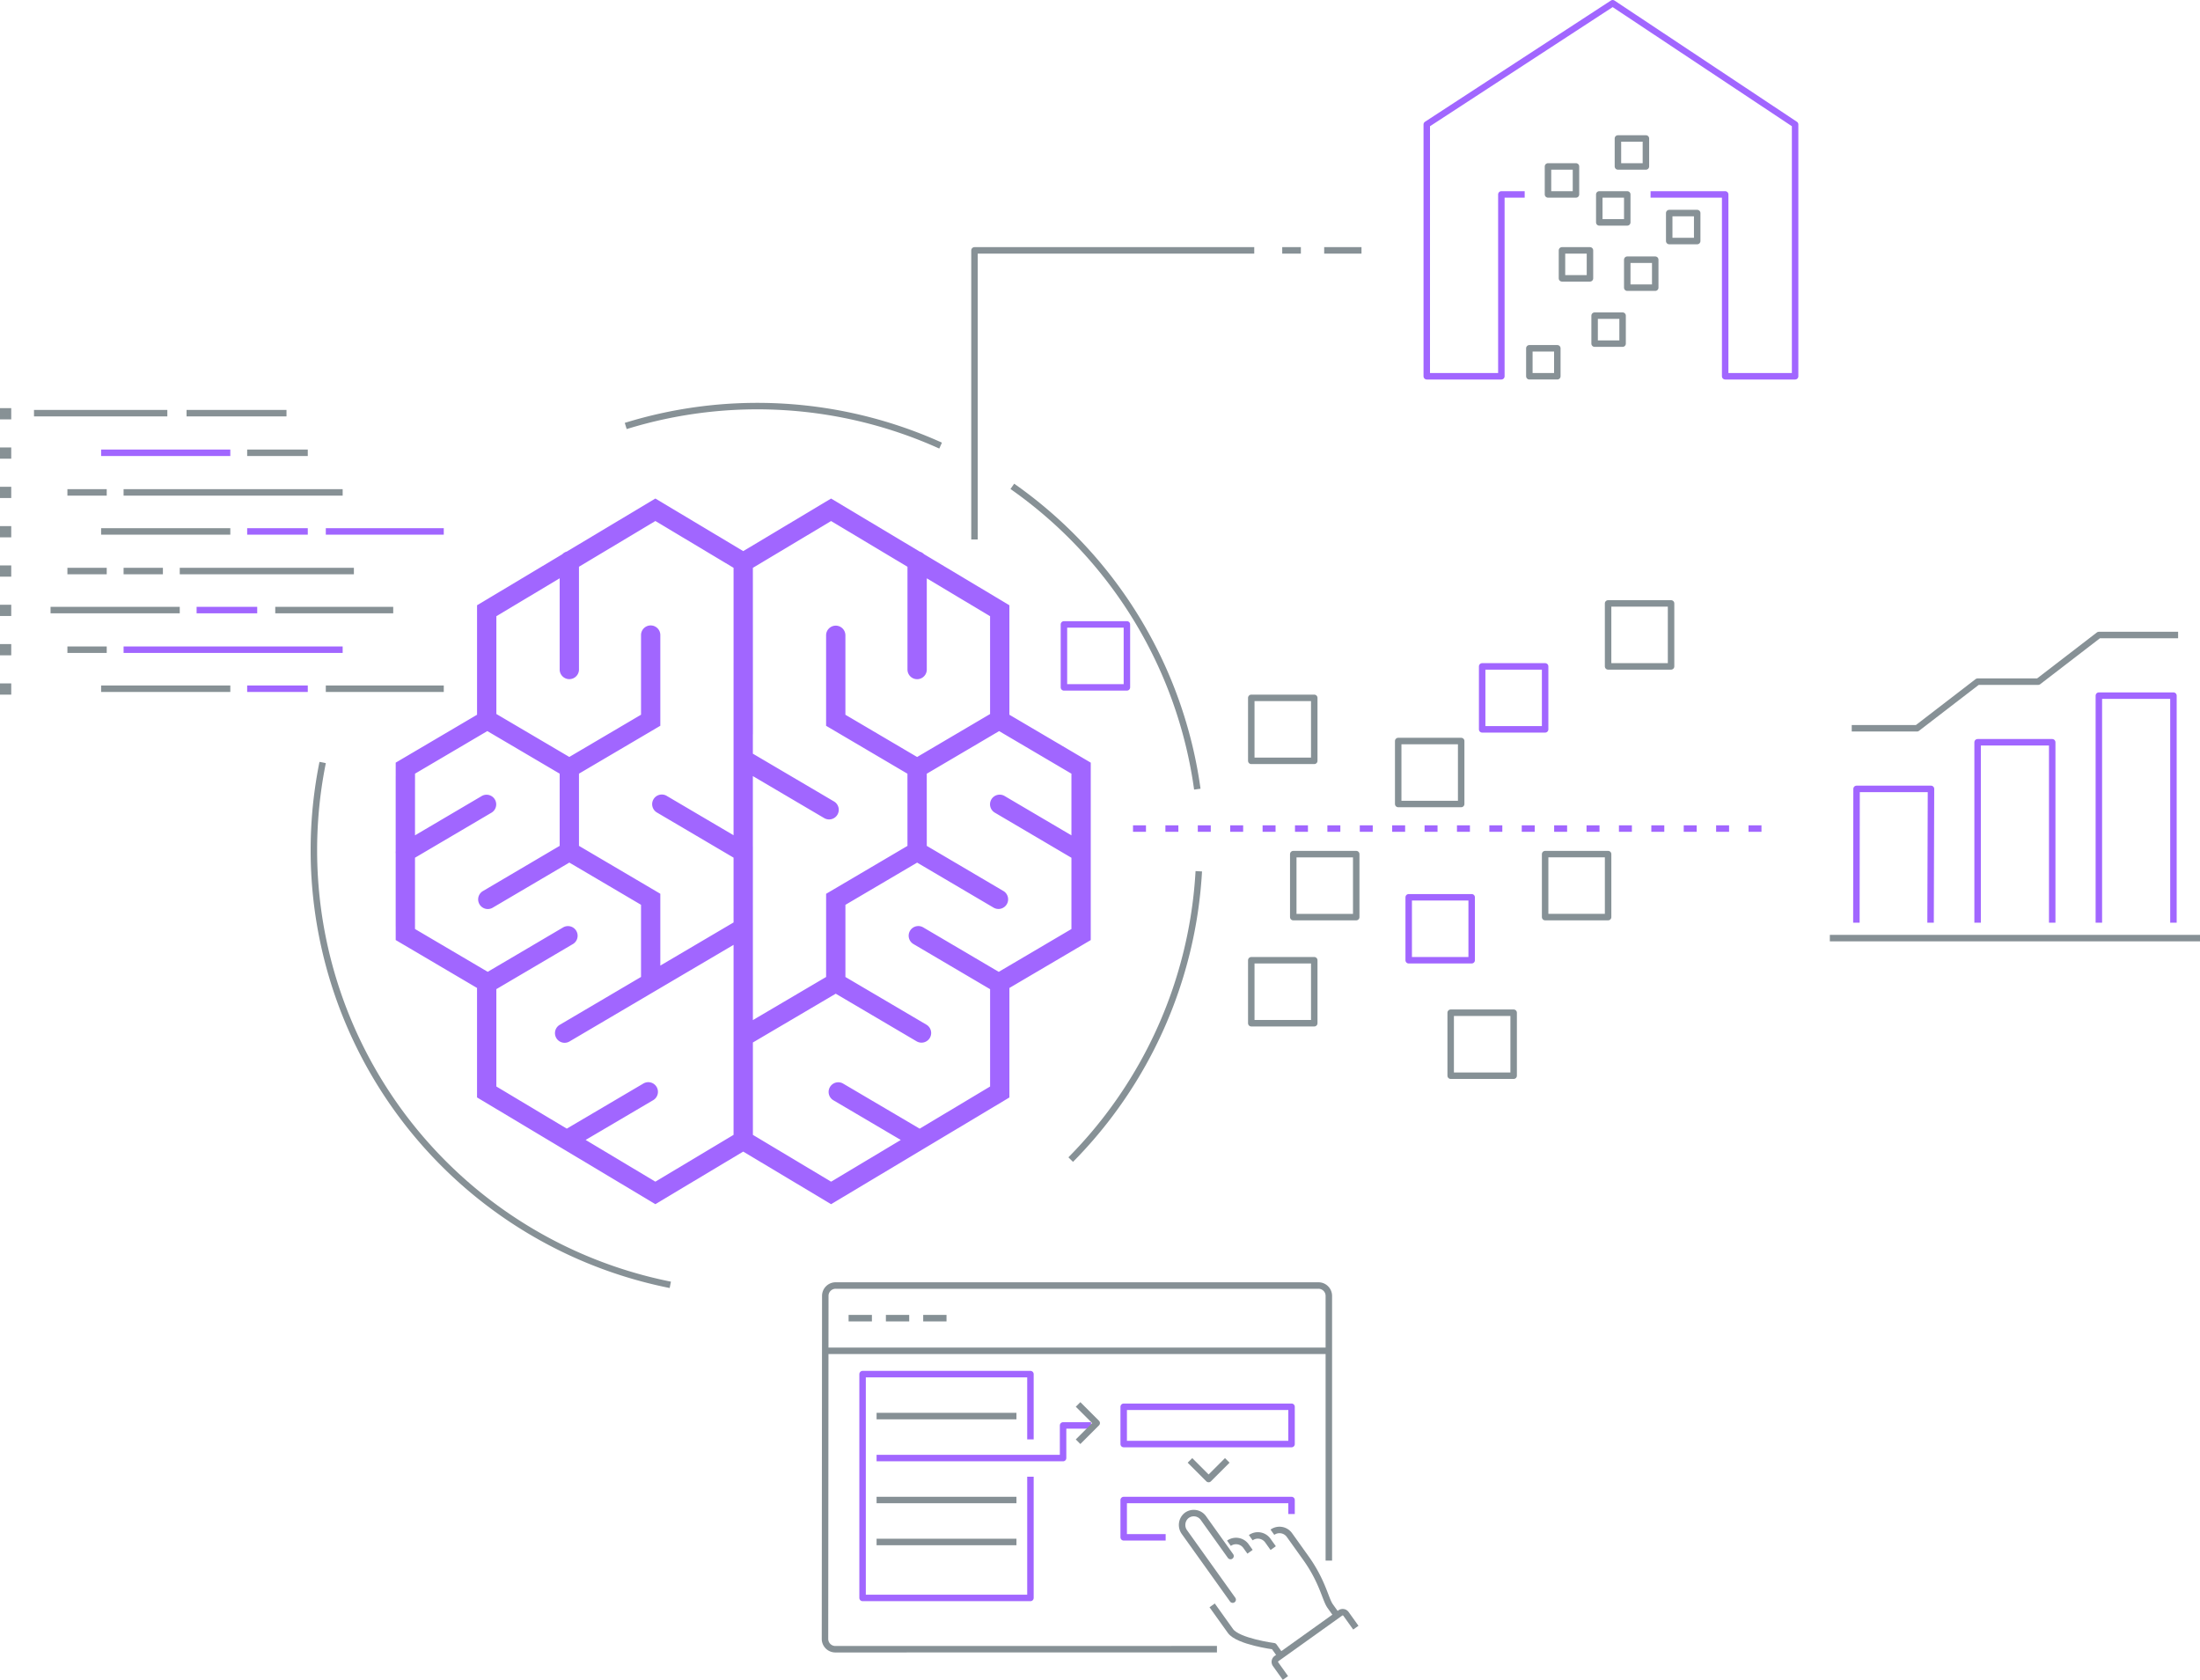 <svg xmlns="http://www.w3.org/2000/svg" width="679.121" height="518.534" viewBox="0 0 679.121 518.534">
    <defs>
        <style>
            .prefix__cls-10,.prefix__cls-11,.prefix__cls-12,.prefix__cls-13,.prefix__cls-2,.prefix__cls-3,.prefix__cls-4,.prefix__cls-7,.prefix__cls-8{fill:none;stroke-width:2px}.prefix__cls-2,.prefix__cls-3{stroke:#879196}.prefix__cls-2,.prefix__cls-7,.prefix__cls-8{stroke-miterlimit:10}.prefix__cls-10,.prefix__cls-11,.prefix__cls-12,.prefix__cls-13,.prefix__cls-3,.prefix__cls-4{stroke-linejoin:round}.prefix__cls-11,.prefix__cls-4,.prefix__cls-8{stroke:#a166ff}.prefix__cls-4{stroke-linecap:square}.prefix__cls-12{stroke:#869095}.prefix__cls-6{fill:#879195}.prefix__cls-7{stroke:#879195}.prefix__cls-10{stroke:#869196}.prefix__cls-13{stroke:#859095}
        </style>
    </defs>
    <g id="prefix__graphic-ai-ml" transform="translate(0 1)">
        <path id="prefix__Path_1253" fill="#a166ff" d="M1047.124 4562.539h2.98v-46.238h-5.96v46.235h5.96V4516.3h-5.96v46.235h2.98m53.6-23.119v-23.975l25.113-14.786v-27.935a2.979 2.979 0 1 0-5.957 0v24.525l-25.113 14.79v27.381a2.982 2.982 0 0 0 5.963 0zm-1.469-28.245l-25.115-14.787a2.98 2.98 0 1 0-3.025 5.135l25.116 14.787a2.98 2.98 0 0 0 3.024-5.135zm1.469-27.884v-33.525a2.98 2.98 0 0 0-5.96 0v33.525a2.98 2.98 0 0 0 5.96 0zm-52.087 58.969l25.112-14.787a2.98 2.98 0 0 0-3.024-5.135l-25.113 14.787a2.98 2.98 0 1 0 3.025 5.135zm25.112 40.564l25.113-14.79a2.98 2.98 0 0 0-3.025-5.135l-25.112 14.787a2.981 2.981 0 0 0 3.024 5.138zm24.786 48.18l25.116-14.786a2.982 2.982 0 0 0-3.028-5.138l-25.113 14.79a2.979 2.979 0 1 0 3.025 5.134zm-.679-32.926l55.085-32.437a2.98 2.98 0 0 0-3.025-5.135l-55.085 32.438a2.98 2.98 0 1 0 3.025 5.134zm-23.712-41.291l25.112-14.783a2.981 2.981 0 0 0-3.024-5.137l-25.113 14.79a2.98 2.98 0 1 0 3.025 5.134zm80.257-17.12l.006-91.138-30.1-18.011-55.044 32.944v33.79l-25.112 14.79-.006 27.381.006 27.38 25.106 14.787v33.793l55.043 32.947 30.1-18.011.009-92.357-26.578-15.651a2.98 2.98 0 1 0-3.025 5.135l23.643 13.926-.006 85.565-24.141 14.447-49.083-29.38v-33.823l-25.112-14.787v-23.974l.006-23.975 25.112-14.786v-33.821l49.084-29.38 24.138 14.448-.006 87.758a2.98 2.98 0 0 0 5.96 0zm-28.563 40.23v-27.383l-26.582-15.651a2.981 2.981 0 0 0-3.024 5.137l23.646 13.923v23.974a2.98 2.98 0 0 0 5.96 0zm129.887-63.581h-2.98V4562.549h5.96v-46.234h-5.96 2.98-2.98v46.234h5.96V4516.315h-2.98zm-78.714-43.58v27.934l25.112 14.79.006 23.974a2.982 2.982 0 0 0 5.963 0l-.009-27.381-25.115-14.79v-24.525a2.978 2.978 0 1 0-5.957 0zm51.7 23.664l-25.112 14.787a2.98 2.98 0 0 0 3.024 5.135l25.113-14.787a2.98 2.98 0 0 0-3.025-5.135zm-26.579-46.622v33.526a2.98 2.98 0 0 0 5.96 0v-33.522a2.98 2.98 0 0 0-5.96 0zm26.972 77.707l25.113 14.787a2.98 2.98 0 0 0 3.025-5.135l-25.113-14.787a2.98 2.98 0 1 0-3.025 5.135zm-25.115 40.561l25.115 14.789a2.981 2.981 0 0 0 3.025-5.137l-25.115-14.787a2.98 2.98 0 1 0-3.025 5.135zm-24.782 48.18l25.11 14.787a2.98 2.98 0 1 0 3.027-5.134l-25.112-14.787a2.98 2.98 0 0 0-3.025 5.134zm24.388-74.22l25.113 14.79a2.979 2.979 0 1 0 3.025-5.134l-25.113-14.79a2.979 2.979 0 0 0-3.025 5.134zm-55.151-2.33l.009 90.649 30.1 18.011 55.043-32.941v-33.8l25.11-14.784V4512.043l-25.116-14.79v-33.793l-55.047-32.941-30.1 18.014.012 54.457a2.982 2.982 0 1 0 5.963 0l-.012-51.081 24.139-14.444 49.086 29.377v33.82l25.113 14.787v47.949l-25.107 14.787v33.823l-49.086 29.377-24.136-14.447-.009-87.27a2.98 2.98 0 1 0-5.96 0zm55.151-2.8l-26.581 15.654v29.085l27.979 16.476a2.982 2.982 0 0 0 3.028-5.137l-25.047-14.746v-22.272l23.646-13.923a2.98 2.98 0 0 0-3.021-5.137zm0 5.134l25.113 14.79a2.979 2.979 0 1 0 3.025-5.134l-25.113-14.79a2.979 2.979 0 0 0-3.025 5.134zm-25.112 35.325l-28.569 16.82a2.981 2.981 0 0 0 3.024 5.137l28.57-16.822a2.98 2.98 0 1 0-3.025-5.135zm-28.569-63.784l26.513 15.612a2.98 2.98 0 0 0 3.024-5.137l-26.513-15.612a2.98 2.98 0 0 0-3.024 5.137z" data-name="Path 1253" transform="translate(-922 -4277.63)"/>
        <g id="prefix__Group_1428" data-name="Group 1428" transform="translate(-922 -4277.63)">
            <g id="prefix__Group_1427" data-name="Group 1427">
                <path id="prefix__Path_1254" d="M1128.914 4673.227A136.8 136.8 0 0 1 1021.6 4512" class="prefix__cls-2" data-name="Path 1254"/>
                <path id="prefix__Path_1255" d="M1234.5 4426.754a136.983 136.983 0 0 1 57.1 93.47" class="prefix__cls-2" data-name="Path 1255"/>
                <path id="prefix__Path_1256" d="M1115.156 4408.118a137.448 137.448 0 0 1 97.2 6.057" class="prefix__cls-2" data-name="Path 1256"/>
                <path id="prefix__Path_1257" d="M1252.517 4634.569a137.446 137.446 0 0 0 39.538-89" class="prefix__cls-2" data-name="Path 1257"/>
            </g>
        </g>
        <g id="prefix__Group_1431" data-name="Group 1431" transform="translate(-922 -4277.63)">
            <g id="prefix__Group_1430" data-name="Group 1430">
                <g id="prefix__Group_1429" data-name="Group 1429">
                    <path id="prefix__Path_1258" d="M1493.612 4501.433h20.15l18.711-14.394h18.711l18.711-14.393h24.468" class="prefix__cls-3" data-name="Path 1258"/>
                </g>
                <path id="prefix__Path_1259" d="M1555.5 4560.444v-54.694h-23.029v54.694" class="prefix__cls-4" data-name="Path 1259"/>
                <path id="prefix__Path_1260" d="M1592.924 4560.444v-69.087H1569.9v69.087" class="prefix__cls-4" data-name="Path 1260"/>
                <path id="prefix__Path_1261" d="M1517.956 4560.444l.124-40.3h-22.974l-.055 40.3" class="prefix__cls-4" data-name="Path 1261"/>
                <path id="prefix__Line_499" fill="none" stroke="#869095" stroke-linecap="square" stroke-miterlimit="10" stroke-width="2px" d="M112.267 0L0 0" data-name="Line 499" transform="translate(1487.855 4566.202)"/>
            </g>
        </g>
        <g id="prefix__Group_1433" data-name="Group 1433" transform="translate(-922 -4277.63)">
            <g id="prefix__Group_1432" data-name="Group 1432">
                <path id="prefix__Rectangle_1340" d="M0 0H3.468V3.468H0z" class="prefix__cls-6" data-name="Rectangle 1340" transform="translate(922 4402.612)"/>
                <path id="prefix__Rectangle_1341" d="M0 0H3.468V3.468H0z" class="prefix__cls-6" data-name="Rectangle 1341" transform="translate(922 4414.75)"/>
                <path id="prefix__Rectangle_1342" d="M0 0H3.468V3.468H0z" class="prefix__cls-6" data-name="Rectangle 1342" transform="translate(922 4426.889)"/>
                <path id="prefix__Rectangle_1343" d="M0 0H3.468V3.468H0z" class="prefix__cls-6" data-name="Rectangle 1343" transform="translate(922 4439.027)"/>
                <path id="prefix__Rectangle_1344" d="M0 0H3.468V3.468H0z" class="prefix__cls-6" data-name="Rectangle 1344" transform="translate(922 4451.165)"/>
                <path id="prefix__Rectangle_1345" d="M0 0H3.468V3.468H0z" class="prefix__cls-6" data-name="Rectangle 1345" transform="translate(922 4463.303)"/>
            </g>
            <path id="prefix__Line_500" d="M0 0L41.161 0" class="prefix__cls-7" data-name="Line 500" transform="translate(932.495 4404.164)"/>
            <path id="prefix__Line_501" d="M0 0L30.848 0" class="prefix__cls-7" data-name="Line 501" transform="translate(979.588 4404.164)"/>
            <path id="prefix__Line_502" d="M0 0L39.883 0" class="prefix__cls-8" data-name="Line 502" transform="translate(953.213 4416.393)"/>
            <path id="prefix__Line_503" d="M0 0L12.138 0" class="prefix__cls-7" data-name="Line 503" transform="translate(942.808 4428.623)"/>
            <path id="prefix__Line_504" d="M0 0L67.627 0" class="prefix__cls-7" data-name="Line 504" transform="translate(960.149 4428.623)"/>
            <path id="prefix__Line_505" d="M0 0L18.709 0" class="prefix__cls-7" data-name="Line 505" transform="translate(998.298 4416.393)"/>
            <path id="prefix__Line_506" d="M0 0L39.883 0" class="prefix__cls-7" data-name="Line 506" transform="translate(953.213 4440.669)"/>
            <path id="prefix__Line_507" d="M0 0L12.138 0" class="prefix__cls-7" data-name="Line 507" transform="translate(942.808 4452.899)"/>
            <path id="prefix__Line_508" d="M0 0L12.138 0" class="prefix__cls-7" data-name="Line 508" transform="translate(960.149 4452.899)"/>
            <path id="prefix__Line_509" d="M0 0L53.755 0" class="prefix__cls-7" data-name="Line 509" transform="translate(977.489 4452.899)"/>
            <path id="prefix__Line_510" d="M0 0L18.709 0" class="prefix__cls-8" data-name="Line 510" transform="translate(998.298 4440.669)"/>
            <path id="prefix__Line_511" d="M0 0L36.415 0" class="prefix__cls-8" data-name="Line 511" transform="translate(1022.574 4440.669)"/>
            <path id="prefix__Line_512" d="M0 0L39.883 0" class="prefix__cls-7" data-name="Line 512" transform="translate(937.606 4464.946)"/>
            <path id="prefix__Line_513" d="M0 0L18.709 0" class="prefix__cls-8" data-name="Line 513" transform="translate(982.691 4464.946)"/>
            <path id="prefix__Line_514" d="M0 0L36.415 0" class="prefix__cls-7" data-name="Line 514" transform="translate(1006.968 4464.946)"/>
            <path id="prefix__Rectangle_1346" d="M0 0H3.468V3.468H0z" class="prefix__cls-6" data-name="Rectangle 1346" transform="translate(922 4475.441)"/>
            <path id="prefix__Rectangle_1347" d="M0 0H3.468V3.468H0z" class="prefix__cls-6" data-name="Rectangle 1347" transform="translate(922 4487.58)"/>
            <path id="prefix__Line_515" d="M0 0L12.138 0" class="prefix__cls-7" data-name="Line 515" transform="translate(942.808 4477.175)"/>
            <path id="prefix__Line_516" d="M0 0L67.627 0" class="prefix__cls-8" data-name="Line 516" transform="translate(960.149 4477.175)"/>
            <path id="prefix__Line_517" d="M0 0L39.883 0" class="prefix__cls-7" data-name="Line 517" transform="translate(953.213 4489.223)"/>
            <path id="prefix__Line_518" d="M0 0L18.709 0" class="prefix__cls-8" data-name="Line 518" transform="translate(998.298 4489.223)"/>
            <path id="prefix__Line_519" d="M0 0L36.415 0" class="prefix__cls-7" data-name="Line 519" transform="translate(1022.574 4489.223)"/>
        </g>
        <path id="prefix__Line_520" fill="none" stroke="#a166ff" stroke-dasharray="4 6" stroke-miterlimit="10" stroke-width="2px" d="M0 0L198.625 0" data-name="Line 520" transform="translate(349.753 254.759)"/>
        <g id="prefix__Group_1435" data-name="Group 1435" transform="translate(-922 -4277.63)">
            <g id="prefix__Group_1434" data-name="Group 1434">
                <path id="prefix__Rectangle_1348" d="M0 0H19.438V19.438H0z" class="prefix__cls-10" data-name="Rectangle 1348" transform="rotate(-90 2979.343 1580.374)"/>
                <path id="prefix__Rectangle_1349" d="M0 0H19.438V19.438H0z" class="prefix__cls-10" data-name="Rectangle 1349" transform="rotate(-90 2989.242 1619.43)"/>
                <path id="prefix__Rectangle_1350" d="M0 0H19.438V19.438H0z" class="prefix__cls-10" data-name="Rectangle 1350" transform="rotate(-90 2939.209 1585.595)"/>
                <path id="prefix__Rectangle_1351" d="M0 0H19.438V19.438H0z" class="prefix__cls-11" data-name="Rectangle 1351" transform="rotate(-90 2964.945 1608.092)"/>
                <path id="prefix__Rectangle_1352" d="M0 0H19.438V19.438H0z" class="prefix__cls-10" data-name="Rectangle 1352" transform="rotate(-90 2909.872 1601.612)"/>
                <path id="prefix__Rectangle_1353" d="M0 0H19.438V19.438H0z" class="prefix__cls-11" data-name="Rectangle 1353" transform="rotate(-90 2940.648 1561.118)"/>
            </g>
            <path id="prefix__Rectangle_1354" d="M0 0H19.438V19.438H0z" class="prefix__cls-10" data-name="Rectangle 1354" transform="rotate(-90 2940.468 1619.25)"/>
            <path id="prefix__Rectangle_1355" d="M0 0H19.438V19.438H0z" class="prefix__cls-10" data-name="Rectangle 1355" transform="rotate(-90 2950.367 1642.107)"/>
            <path id="prefix__Rectangle_1356" d="M0 0H19.438V19.438H0z" class="prefix__cls-11" data-name="Rectangle 1356" transform="rotate(-90 2869.617 1619.19)"/>
            <path id="prefix__Rectangle_1357" d="M0 0H19.438V19.438H0z" class="prefix__cls-10" data-name="Rectangle 1357" transform="rotate(-90 2950.367 1531.962)"/>
        </g>
        <g id="prefix__Group_1438" data-name="Group 1438" transform="translate(-922 -4277.63)">
            <g id="prefix__Group_1437" data-name="Group 1437">
                <g id="prefix__Group_1436" data-name="Group 1436">
                    <path id="prefix__Rectangle_1358" d="M0 0H8.636V8.636H0z" class="prefix__cls-3" data-name="Rectangle 1358" transform="translate(1415.685 4336.642)"/>
                    <path id="prefix__Rectangle_1359" d="M0 0H8.636V8.636H0z" class="prefix__cls-3" data-name="Rectangle 1359" transform="rotate(-180 722.955 2175.517)"/>
                    <path id="prefix__Rectangle_1360" d="M0 0H8.636V8.636H0z" class="prefix__cls-3" data-name="Rectangle 1360" transform="rotate(-180 706.403 2181.275)"/>
                    <path id="prefix__Rectangle_1361" d="M0 0H8.636V8.636H0z" class="prefix__cls-3" data-name="Rectangle 1361" transform="rotate(-180 716.478 2182.714)"/>
                    <path id="prefix__Rectangle_1362" d="M0 0H8.636V8.636H0z" class="prefix__cls-3" data-name="Rectangle 1362" transform="rotate(-180 701.366 2196.387)"/>
                    <path id="prefix__Rectangle_1363" d="M0 0H8.636V8.636H0z" class="prefix__cls-3" data-name="Rectangle 1363" transform="rotate(-180 711.44 2191.35)"/>
                    <path id="prefix__Rectangle_1364" d="M0 0H8.636V8.636H0z" class="prefix__cls-3" data-name="Rectangle 1364" transform="rotate(-180 704.244 2168.321)"/>
                    <path id="prefix__Rectangle_1365" d="M0 0H8.636V8.636H0z" class="prefix__cls-3" data-name="Rectangle 1365" transform="rotate(-180 715.039 2164.003)"/>
                </g>
            </g>
            <path id="prefix__Path_1262" d="M1431.517 4336.642h23.029v56.133h21.59v-77.723l-56.313-37.422-57.393 37.422v77.723h23.029v-56.133h7.2" class="prefix__cls-11" data-name="Path 1262"/>
        </g>
        <path id="prefix__Path_1263" d="M1222.817 4443.151v-89.238h86.359" class="prefix__cls-3" data-name="Path 1263" transform="translate(-922 -4277.63)"/>
        <path id="prefix__Line_521" d="M0 0L5.757 0" class="prefix__cls-3" data-name="Line 521" transform="translate(395.811 76.284)"/>
        <path id="prefix__Line_522" d="M0 0L11.515 0" class="prefix__cls-3" data-name="Line 522" transform="translate(408.765 76.284)"/>
        <g id="prefix__Group_1439" data-name="Group 1439" transform="translate(-922 -4277.63)">
            <path id="prefix__Line_523" d="M0 0L155.446 0" class="prefix__cls-12" data-name="Line 523" transform="translate(1176.759 4693.592)"/>
            <path id="prefix__Path_1264" d="M1332.2 4758.361v-81.773a3.2 3.2 0 0 0-3.243-3.147H1180a3.2 3.2 0 0 0-3.242 3.145l-.09 105.973a3.2 3.2 0 0 0 3.223 3.149l117.769-.016" class="prefix__cls-12" data-name="Path 1264"/>
            <path id="prefix__Line_524" d="M0 0L7.197 0" class="prefix__cls-13" data-name="Line 524" transform="translate(1183.955 4683.517)"/>
            <path id="prefix__Line_525" d="M0 0L7.197 0" class="prefix__cls-13" data-name="Line 525" transform="translate(1195.47 4683.517)"/>
            <path id="prefix__Line_526" d="M0 0L7.197 0" class="prefix__cls-13" data-name="Line 526" transform="translate(1206.984 4683.517)"/>
            <path id="prefix__Path_1265" d="M1240.088 4732.453v37.422h-51.815v-69.087h51.815v20.15" class="prefix__cls-11" data-name="Path 1265"/>
            <path id="prefix__Line_527" d="M0 0L43.179 0" class="prefix__cls-12" data-name="Line 527" transform="translate(1192.591 4713.742)"/>
            <path id="prefix__Rectangle_1366" d="M0 0H51.815V11.515H0z" class="prefix__cls-11" data-name="Rectangle 1366" transform="translate(1268.875 4710.864)"/>
            <path id="prefix__Path_1266" d="M1192.591 4726.7h57.573v-10.075h8.636" class="prefix__cls-11" data-name="Path 1266"/>
            <path id="prefix__Line_528" d="M0 0L43.179 0" class="prefix__cls-12" data-name="Line 528" transform="translate(1192.591 4739.65)"/>
            <path id="prefix__Line_529" d="M0 0L43.179 0" class="prefix__cls-12" data-name="Line 529" transform="translate(1192.591 4752.604)"/>
            <path id="prefix__Path_1267" d="M1254.789 4710.146l5.757 5.757-5.757 5.757" class="prefix__cls-12" data-name="Path 1267"/>
            <path id="prefix__Path_1268" d="M1300.847 4727.418l-5.757 5.757-5.757-5.757" class="prefix__cls-12" data-name="Path 1268"/>
            <path id="prefix__Path_1269" d="M1281.828 4751.165h-12.954v-11.515h51.815v4.318" class="prefix__cls-11" data-name="Path 1269"/>
            <path id="prefix__Path_1270" fill="none" stroke="#869095" stroke-miterlimit="10" stroke-width="2px" d="M1318.8 4794.583l-3.034-4.247a1.253 1.253 0 0 1 .291-1.752l19.689-14.071a1.256 1.256 0 0 1 1.753.291l3.036 4.247" data-name="Path 1270"/>
            <path id="prefix__Path_1271" d="M1314.78 4749.594a3.77 3.77 0 0 1 5.258.873l5.113 7.155c5.112 7.154 5.989 12.7 7.451 14.746l2.189 3.066" class="prefix__cls-12" data-name="Path 1271"/>
            <path id="prefix__Path_1272" d="M1308.1 4751.283a3.768 3.768 0 0 1 5.256.875l1.671 2.339" class="prefix__cls-12" data-name="Path 1272"/>
            <path id="prefix__Path_1273" d="M1301.367 4753a3.768 3.768 0 0 1 5.256.875l1.251 1.749" class="prefix__cls-12" data-name="Path 1273"/>
            <path id="prefix__Path_1274" d="M1317.419 4787.85l-2.191-3.066s-11.074-1.452-13.4-4.712l-5.648-7.9" class="prefix__cls-12" data-name="Path 1274"/>
            <path id="prefix__Path_1275" fill="none" stroke="#869095" stroke-linecap="round" stroke-linejoin="round" stroke-width="2px" d="M1302.514 4770.4l-14.863-20.8a3.77 3.77 0 0 1 .478-5.033 3.644 3.644 0 0 1 5.34.643l8.383 11.73" data-name="Path 1275"/>
        </g>
    </g>
</svg>
